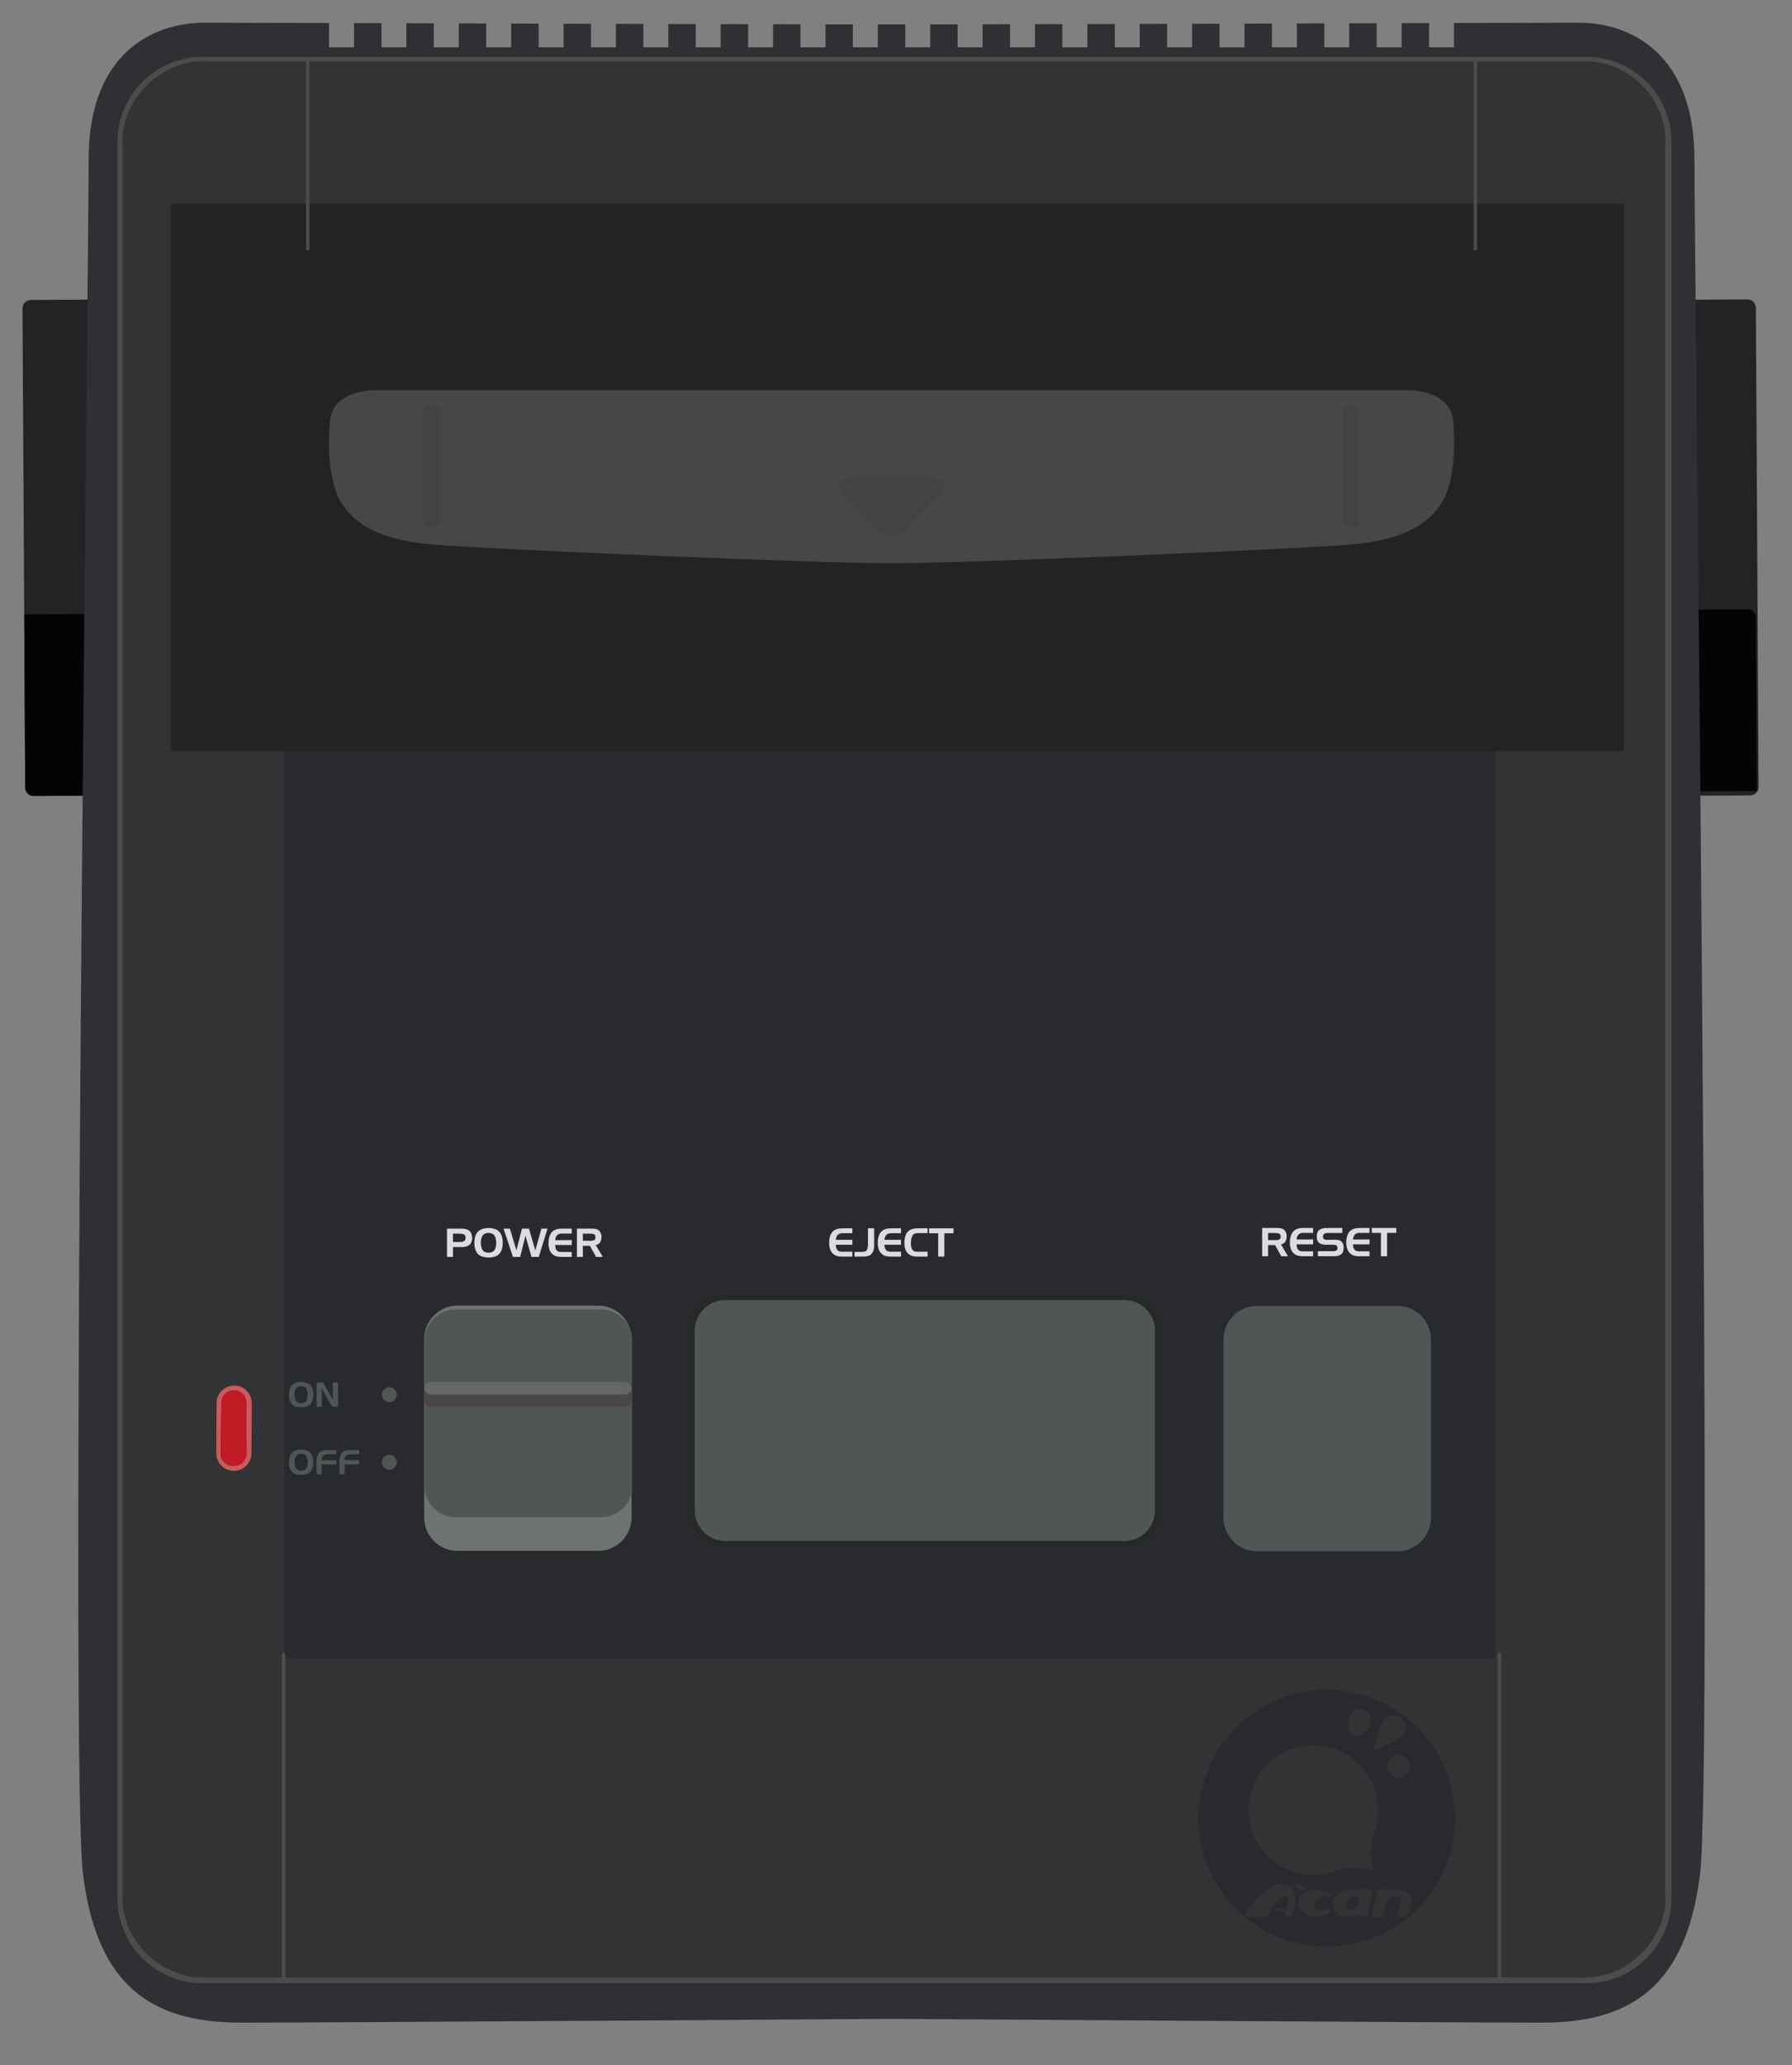 <?xml version="1.0" encoding="UTF-8" standalone="no"?>
<!-- Created with Inkscape (http://www.inkscape.org/) -->

<svg
   width="230mm"
   height="265mm"
   viewBox="0 0 230 265"
   version="1.1"
   id="svg1"
   xml:space="preserve"
   inkscape:version="1.4.2 (f4327f4, 2025-05-13)"
   sodipodi:docname="supracan.svg"
   xmlns:inkscape="http://www.inkscape.org/namespaces/inkscape"
   xmlns:sodipodi="http://sodipodi.sourceforge.net/DTD/sodipodi-0.dtd"
   xmlns="http://www.w3.org/2000/svg"
   xmlns:svg="http://www.w3.org/2000/svg"><rect x="0" y="0" width="230" height="265" fill="#808080" stroke="none"/><sodipodi:namedview
     id="namedview1"
     pagecolor="#ffffff"
     bordercolor="#000000"
     borderopacity="0.25"
     inkscape:showpageshadow="2"
     inkscape:pageopacity="0.0"
     inkscape:pagecheckerboard="0"
     inkscape:deskcolor="#d1d1d1"
     inkscape:document-units="mm"
     inkscape:zoom="0.52221046"
     inkscape:cx="211.60051"
     inkscape:cy="583.09824"
     inkscape:window-width="1920"
     inkscape:window-height="1009"
     inkscape:window-x="-8"
     inkscape:window-y="-8"
     inkscape:window-maximized="1"
     inkscape:current-layer="layer1" /><defs
     id="defs1"><linearGradient
       id="a"
       gradientUnits="userSpaceOnUse"
       x1="220.724"
       y1="344.811"
       x2="220.724"
       y2="340.246"
       gradientTransform="matrix(-0.01,0.722,-0.722,-0.01,279.774,27.328)"><stop
         offset="0"
         id="stop21" /><stop
         offset="1"
         stop-color="#fff"
         id="stop22" /></linearGradient></defs><g
     inkscape:label="Camada 1"
     inkscape:groupmode="layer"
     id="layer1"><path
       d="m 225.36,39.494 0.35,61.475 c 0.003,0.6 -0.481,1.09 -1.081,1.094 l -12.512,0.071 -0.362,-63.646 12.515,-0.071 a 1.084,1.084 0 0 1 1.09,1.078 z"
       fill="#b5b5b5"
       id="path31"
       style="fill:#232326;fill-opacity:1;stroke-width:0.723" /><path
       d="m 225.36,79.26 0.126,22.228 -13.599,0.077 -0.133,-23.31 12.517,-0.071 c 0.598,-0.003 1.084,0.479 1.088,1.076 z"
       fill="#c1c1c1"
       id="path32"
       style="fill:#030405;fill-opacity:1;stroke-width:0.723" /><path
       d="M 3.237,101.056 2.887,39.581 c -0.003,-0.6 0.481,-1.09 1.081,-1.094 l 12.512,-0.071 0.362,63.646 -12.515,0.071 a 1.084,1.084 0 0 1 -1.09,-1.078 z"
       fill="#b5b5b5"
       id="path1"
       style="fill:#232326;fill-opacity:1;stroke-width:0.723" /><path
       d="m 3.237,101.057 -0.126,-22.228 13.599,-0.077 0.133,23.31 -12.517,0.071 c -0.598,0.003 -1.084,-0.479 -1.088,-1.076 z"
       fill="#c1c1c1"
       id="path2"
       style="fill:#030405;fill-opacity:1;stroke-width:0.723" /><path
       d="m 217.476,20.405 c 0,-13.506 -8.192,-17.491 -14.834,-17.491 -1.75,0 -7.812,0.016 -16.023,0.038 v 3.115 H 183.416 V 2.961 l -3.519,0.011 v 3.097 h -3.204 v -3.088 l -3.519,0.011 v 3.078 h -3.204 V 3.001 l -3.519,0.011 v 3.058 h -3.204 V 3.021 l -3.519,0.011 v 3.04 h -3.204 V 3.04 l -3.519,0.011 V 6.072 h -3.204 V 3.06 l -3.519,0.008 v 3.002 h -3.204 V 3.077 l -3.519,0.008 v 2.985 h -3.204 V 3.094 l -3.519,0.008 v 2.967 h -3.204 V 3.11 l -3.519,0.008 V 6.07 H 122.909 V 3.125 l -3.519,0.005 v 2.938 h -3.204 V 3.135 l -1.759,7.38e-4 -1.76,-7.38e-4 V 6.068 h -3.201 V 3.131 l -3.519,-0.005 v 2.944 h -3.204 V 3.118 l -3.519,-0.008 V 6.069 H 96.019 V 3.102 l -3.519,-0.008 V 6.069 H 89.296 V 3.085 l -3.519,-0.008 V 6.07 H 82.573 V 3.068 l -3.519,-0.008 V 6.072 H 75.85 V 3.051 L 72.331,3.04 V 6.071 H 69.127 V 3.031 L 65.608,3.02 V 6.07 H 62.404 V 3.012 L 58.885,3.001 V 6.069 H 55.681 V 2.991 L 52.162,2.98 V 6.068 H 48.958 V 2.972 L 45.439,2.961 V 6.068 H 42.235 V 2.952 c -8.211,-0.022 -14.273,-0.038 -16.023,-0.038 -6.642,0 -14.834,3.985 -14.834,17.491 0,13.506 -2.465,208.563 -0.693,220.298 1.771,13.727 8.413,18.819 20.148,18.819 11.735,0 83.594,-0.482 83.594,-0.482 0,0 71.859,0.482 83.593,0.482 11.734,0 18.376,-5.092 20.148,-18.819 1.772,-11.734 -0.692,-206.792 -0.692,-220.298 z"
       fill="#d9d9d9"
       id="path3"
       style="fill:#2f3033;fill-opacity:1;stroke-width:0.723" /><path
       d="M 203.628,254.465 H 25.981 c -5.998,0 -10.904,-4.907 -10.904,-10.904 V 18.205 c 0,-5.998 4.907,-10.904 10.904,-10.904 H 203.628 c 5.998,0 10.904,4.907 10.904,10.904 V 243.56 c 0,5.998 -4.907,10.905 -10.904,10.905 z"
       fill="#4c4c4c"
       id="path4"
       style="stroke-width:0.723" /><path
       d="M 202.895,253.741 H 26.561 c -5.964,0.259 -11.21,-4.955 -10.836,-10.836 V 18.708 C 15.352,12.685 20.914,7.502 26.561,7.871 H 202.895 c 5.958,-0.337 11.236,4.751 10.836,10.836 V 242.906 c 0.431,5.786 -4.91,11.159 -10.836,10.836 z"
       fill="#c3c2c7"
       id="path5"
       style="fill:#323335;fill-opacity:1;stroke-width:0.723" /><rect
       style="fill:#292a2d;fill-opacity:1;stroke-width:0.261"
       id="rect32"
       width="155.486"
       height="185.58"
       x="36.454"
       y="27.228" /><path
       d="M 144.312,198.084 H 93.1 c -2.361,0 -4.293,-1.932 -4.293,-4.293 v -23.047 c 0,-2.361 1.932,-4.293 4.293,-4.293 h 51.212 c 2.361,0 4.293,1.932 4.293,4.293 v 23.047 c 0,2.362 -1.932,4.293 -4.293,4.293 z"
       fill="#505656"
       stroke="#272828"
       stroke-miterlimit="10"
       id="path7"
       style="stroke-width:0.723" /><rect
       style="fill:#232326;fill-opacity:1;stroke-width:0.276"
       id="rect33"
       width="186.476"
       height="70.22"
       x="21.945"
       y="26.153" /><path
       d="m 114.427,72.275 c 9.638,0 51.571,-1.804 58.827,-2.402 7.256,-0.598 10.117,-2.843 11.695,-5.207 1.71,-2.561 1.878,-7.427 1.537,-10.757 -0.342,-3.329 -4.269,-3.842 -5.719,-3.842 h -66.34 0.002 -66.34 c -1.452,0 -5.378,0.512 -5.719,3.842 -0.342,3.329 -0.173,8.195 1.537,10.757 1.579,2.364 4.439,4.61 11.695,5.207 7.256,0.598 49.189,2.402 58.827,2.402"
       fill="#464749"
       id="path8"
       style="stroke-width:0.723" /><path
       d="m 179.366,199.043 h -18.04 c -2.361,0 -4.293,-1.932 -4.293,-4.293 v -22.895 c 0,-2.361 1.932,-4.293 4.293,-4.293 h 18.04 c 2.361,0 4.293,1.932 4.293,4.293 v 22.895 c 0,2.361 -1.932,4.293 -4.293,4.293 z"
       fill="#505656"
       id="path10"
       style="stroke-width:0.723" /><path
       d="M 76.774,198.998 H 58.734 c -2.361,0 -4.293,-1.932 -4.293,-4.293 v -22.894 c 0,-2.361 1.932,-4.293 4.293,-4.293 h 18.04 c 2.361,0 4.293,1.932 4.293,4.293 v 22.894 c 0,2.361 -1.932,4.293 -4.293,4.293 z"
       fill="#6e7270"
       id="path12"
       style="stroke-width:0.723" /><path
       d="m 55.698,67.652 h -0.506 a 0.861,0.861 0 0 1 -0.858,-0.858 v -13.964 c 0,-0.473 0.387,-0.858 0.858,-0.858 h 0.506 c 0.473,0 0.859,0.387 0.859,0.858 v 13.964 c 0,0.472 -0.387,0.858 -0.859,0.858 z m 117.462,0 h 0.506 c 0.472,0 0.858,-0.387 0.858,-0.858 v -13.964 c 0,-0.473 -0.387,-0.858 -0.858,-0.858 h -0.506 c -0.473,0 -0.858,0.387 -0.858,0.858 v 13.964 c 0,0.472 0.386,0.858 0.858,0.858 z m -56.595,0.039 a 2.989,2.989 0 0 1 -4.269,0 l -4.269,-4.347 c -1.174,-1.195 -0.214,-2.173 2.134,-2.173 h 8.538 c 2.348,0 3.308,0.978 2.134,2.173 z"
       fill="#444343"
       id="path13"
       style="stroke-width:0.723" /><path
       fill="#4c4c4c"
       d="m 39.27,7.717 h 0.445 V 32.107 h -0.445 z m 149.872,0 h 0.445 V 32.107 h -0.445 z m 3.089,204.341 h 0.445 v 41.693 h -0.445 z m -156.053,0.001 h 0.445 v 41.691 h -0.445 z"
       id="path18"
       style="stroke-width:0.723" /><path
       d="m 107.518,158.458 c -0.138,0.147 -0.216,0.355 -0.233,0.625 l 2.114,-0.005 v 0.632 h -2.119 c 0,0.129 0.014,0.251 0.043,0.37 0.029,0.118 0.087,0.226 0.174,0.323 0.077,0.091 0.17,0.148 0.276,0.17 0.106,0.022 0.215,0.033 0.326,0.033 h 0.046 l 1.254,-0.005 v 0.632 h -1.29 c -0.206,0 -0.404,-0.019 -0.595,-0.056 a 1.232,1.232 0 0 1 -0.538,-0.257 1.319,1.319 0 0 1 -0.425,-0.605 2.477,2.477 0 0 1 -0.131,-0.731 1.426,1.426 0 0 1 -0.002,-0.157 c 0.001,-0.051 0.003,-0.101 0.008,-0.152 0.037,-0.573 0.193,-0.995 0.467,-1.264 0.275,-0.27 0.687,-0.405 1.236,-0.405 l 1.269,-0.005 v 0.632 h -1.254 c -0.28,0.005 -0.489,0.08 -0.626,0.226 z m 3.054,2.173 c 0.381,0.003 0.615,-0.086 0.701,-0.268 0.086,-0.182 0.129,-0.436 0.129,-0.764 v -1.998 h 0.794 v 2.16 c 0,0.04 -7.4e-4,0.078 -0.002,0.113 -0.001,0.036 -0.002,0.072 -0.002,0.109 -0.011,0.158 -0.039,0.314 -0.086,0.465 -0.047,0.152 -0.124,0.288 -0.233,0.41 a 0.939,0.939 0 0 1 -0.528,0.316 3.237,3.237 0 0 1 -0.619,0.058 h -1.048 v -0.602 h 0.894 z m 3.187,-2.173 c -0.138,0.147 -0.216,0.355 -0.233,0.625 l 2.114,-0.005 v 0.632 h -2.119 c 0,0.129 0.014,0.251 0.043,0.37 0.029,0.118 0.087,0.226 0.174,0.323 0.077,0.091 0.17,0.148 0.276,0.17 0.106,0.022 0.215,0.033 0.326,0.033 h 0.046 l 1.254,-0.005 v 0.632 h -1.29 c -0.206,0 -0.404,-0.019 -0.595,-0.056 a 1.232,1.232 0 0 1 -0.538,-0.257 1.319,1.319 0 0 1 -0.425,-0.605 2.477,2.477 0 0 1 -0.131,-0.731 1.426,1.426 0 0 1 -0.002,-0.157 c 0.001,-0.051 0.003,-0.101 0.008,-0.152 0.037,-0.573 0.193,-0.995 0.467,-1.264 0.275,-0.27 0.687,-0.405 1.236,-0.405 l 1.269,-0.005 v 0.632 h -1.254 c -0.28,0.005 -0.488,0.08 -0.626,0.226 z m 3.332,0.129 c -0.107,0.239 -0.166,0.518 -0.176,0.835 v 0.165 a 1.702,1.702 0 0 0 0.071,0.515 c 0.034,0.113 0.089,0.213 0.166,0.301 a 0.509,0.509 0 0 0 0.281,0.17 c 0.106,0.022 0.215,0.033 0.326,0.033 h 0.046 l 1.254,-0.005 v 0.632 h -1.29 c -0.205,0 -0.405,-0.019 -0.595,-0.056 a 1.226,1.226 0 0 1 -0.538,-0.257 c -0.203,-0.165 -0.345,-0.367 -0.426,-0.605 -0.081,-0.238 -0.125,-0.481 -0.132,-0.731 a 1.426,1.426 0 0 1 -0.002,-0.157 c 10e-4,-0.051 0.003,-0.101 0.008,-0.152 0.037,-0.573 0.194,-0.995 0.467,-1.264 0.274,-0.27 0.686,-0.405 1.237,-0.405 l 1.269,-0.005 v 0.622 h -1.254 c -0.367,0.005 -0.605,0.126 -0.713,0.366 z m 2.155,-0.349 v -0.632 h 3.136 v 0.632 h -1.178 v 2.994 h -0.789 v -2.994 z m 44.628,-0.682 c 0.038,0.003 0.074,0.005 0.108,0.005 0.035,0 0.072,0.001 0.108,0.005 0.138,0.005 0.275,0.028 0.407,0.066 0.134,0.038 0.251,0.105 0.351,0.207 0.092,0.087 0.16,0.191 0.205,0.309 0.045,0.118 0.074,0.239 0.084,0.364 0,0.025 7.3e-4,0.047 0.001,0.071 0.001,0.025 0.003,0.047 0.003,0.072 0.003,0.253 -0.055,0.471 -0.174,0.655 -0.12,0.184 -0.306,0.306 -0.559,0.367 l 0.906,1.512 h -0.86 l -0.799,-1.426 h -0.899 v 1.426 h -0.764 v -3.631 h 1.882 z m -0.182,0.648 h -0.936 v 0.915 h 0.936 a 0.042,0.042 0 0 0 0.019,0.005 h 0.019 c 0.162,0 0.309,-0.025 0.443,-0.073 0.133,-0.049 0.197,-0.178 0.195,-0.387 0,-0.216 -0.071,-0.346 -0.21,-0.389 -0.14,-0.043 -0.296,-0.066 -0.467,-0.066 z m 2.964,0.209 c -0.138,0.147 -0.216,0.355 -0.233,0.625 l 2.114,-0.005 v 0.632 h -2.12 c 0,0.129 0.013,0.252 0.044,0.37 0.028,0.118 0.086,0.226 0.173,0.323 a 0.484,0.484 0 0 0 0.277,0.17 c 0.105,0.022 0.215,0.033 0.326,0.033 h 0.045 l 1.254,-0.005 v 0.632 h -1.29 a 3.056,3.056 0 0 1 -0.594,-0.056 1.324,1.324 0 0 1 -0.964,-0.862 2.5,2.5 0 0 1 -0.132,-0.731 c -0.003,-0.054 -0.005,-0.105 -0.003,-0.157 0.001,-0.051 0.005,-0.101 0.009,-0.152 0.038,-0.573 0.193,-0.995 0.467,-1.264 0.275,-0.27 0.687,-0.405 1.236,-0.405 l 1.27,-0.005 v 0.632 h -1.254 c -0.279,0.005 -0.488,0.08 -0.626,0.226 z m 3.732,-0.209 c -0.165,0.003 -0.304,0.038 -0.417,0.104 -0.113,0.066 -0.169,0.191 -0.169,0.376 0,0.142 0.048,0.243 0.144,0.303 0.096,0.061 0.208,0.091 0.336,0.091 l 1.012,-0.005 c 0.038,0.003 0.076,0.005 0.116,0.005 0.04,0 0.081,0.001 0.121,0.005 0.118,0.009 0.235,0.027 0.349,0.058 a 0.702,0.702 0 0 1 0.303,0.174 c 0.08,0.074 0.141,0.164 0.182,0.268 0.041,0.104 0.066,0.212 0.076,0.323 0.003,0.034 0.005,0.067 0.009,0.099 0.001,0.033 0.003,0.065 0.003,0.099 -0.009,0.421 -0.123,0.707 -0.349,0.858 -0.226,0.15 -0.532,0.225 -0.92,0.225 h -2.032 v -0.647 h 1.912 a 0.975,0.975 0 0 0 0.437,-0.08 c 0.124,-0.057 0.173,-0.187 0.15,-0.389 -0.016,-0.159 -0.076,-0.256 -0.177,-0.293 a 1.139,1.139 0 0 0 -0.359,-0.061 l -0.9,-0.005 c -0.374,0.003 -0.67,-0.072 -0.888,-0.225 -0.217,-0.153 -0.324,-0.431 -0.321,-0.832 0.005,-0.421 0.124,-0.709 0.352,-0.862 0.227,-0.154 0.535,-0.23 0.923,-0.23 l 1.998,-0.005 v 0.647 h -1.887 z m 3.506,0.209 c -0.138,0.147 -0.216,0.355 -0.233,0.625 l 2.115,-0.005 v 0.632 h -2.12 c 0,0.129 0.013,0.252 0.043,0.37 0.029,0.118 0.087,0.226 0.174,0.323 0.077,0.091 0.169,0.148 0.276,0.17 0.107,0.022 0.215,0.033 0.326,0.033 h 0.045 l 1.254,-0.005 v 0.632 h -1.29 a 3.063,3.063 0 0 1 -0.595,-0.056 1.228,1.228 0 0 1 -0.538,-0.257 1.314,1.314 0 0 1 -0.425,-0.605 2.454,2.454 0 0 1 -0.132,-0.731 c -0.005,-0.054 -0.005,-0.105 -0.003,-0.157 10e-4,-0.051 0.005,-0.101 0.009,-0.152 0.038,-0.573 0.194,-0.995 0.468,-1.264 0.275,-0.27 0.686,-0.405 1.236,-0.405 l 1.27,-0.005 v 0.632 h -1.254 c -0.28,0.005 -0.49,0.08 -0.627,0.226 z m 2.175,-0.22 v -0.632 h 3.136 v 0.632 h -1.178 v 2.994 h -0.789 v -2.994 z"
       fill="#dcdbe1"
       id="path19"
       style="stroke-width:0.723" /><path
       d="m 27.8,180.023 a 2.26,2.26 0 0 1 2.271,-2.244 2.261,2.261 0 0 1 2.244,2.272 l -0.039,6.432 a 2.26,2.26 0 0 1 -2.272,2.243 2.26,2.26 0 0 1 -2.243,-2.271 z"
       fill="#c95b5b"
       id="path21"
       style="stroke-width:0.723" /><path
       d="m 28.343,186.501 0.093,-6.545 a 1.597,1.597 0 0 1 1.615,-1.569 l 0.113,0.002 a 1.597,1.597 0 0 1 1.57,1.615 l -0.093,6.545 a 1.597,1.597 0 0 1 -1.615,1.569 l -0.113,-0.002 a 1.597,1.597 0 0 1 -1.57,-1.615 z"
       fill="url(#a)"
       id="path22"
       style="fill:url(#a);stroke-width:0.723" /><path
       d="m 28.362,186.511 0.055,-6.545 a 1.597,1.597 0 0 1 1.606,-1.579 l 0.113,9.4e-4 a 1.597,1.597 0 0 1 1.579,1.606 l -0.055,6.545 a 1.597,1.597 0 0 1 -1.606,1.579 l -0.113,-9.4e-4 a 1.597,1.597 0 0 1 -1.579,-1.606 z"
       fill="#c11b25"
       id="path23"
       style="stroke-width:0.723" /><path
       d="m 324.711,236.035 a 0.009,0.009 0 0 0 0.009,0.003 h 0.117 c 0.036,0 0.074,10e-4 0.11,0.005 0.065,0.005 0.131,0.013 0.195,0.028 0.065,0.017 0.125,0.038 0.181,0.072 a 0.497,0.497 0 0 1 0.218,0.246 c 0.044,0.104 0.066,0.213 0.069,0.327 0.001,0.104 -0.017,0.204 -0.054,0.301 a 0.538,0.538 0 0 1 -0.186,0.24 0.624,0.624 0 0 1 -0.238,0.103 1.846,1.846 0 0 1 -0.262,0.03 h -0.14 l -0.528,-0.003 v 0.725 h -0.436 v -2.075 h 0.947 z m -0.005,0.369 h -0.506 v 0.613 h 0.532 a 0.579,0.579 0 0 0 0.275,-0.062 c 0.076,-0.042 0.115,-0.122 0.115,-0.241 0.005,-0.134 -0.037,-0.217 -0.123,-0.254 a 0.76,0.76 0 0 0 -0.293,-0.054 z m 1.127,0.209 c 0.05,-0.152 0.123,-0.276 0.221,-0.371 0.098,-0.095 0.225,-0.163 0.383,-0.204 a 1.712,1.712 0 0 1 0.564,-0.035 c 0.067,0.009 0.132,0.019 0.194,0.038 0.155,0.039 0.28,0.105 0.379,0.202 0.098,0.097 0.17,0.221 0.217,0.373 a 1.799,1.799 0 0 1 0.06,0.451 c 0,0.083 -0.005,0.164 -0.016,0.243 a 1.392,1.392 0 0 1 -0.045,0.226 c -0.046,0.156 -0.119,0.282 -0.22,0.376 a 0.805,0.805 0 0 1 -0.387,0.198 1.376,1.376 0 0 1 -0.191,0.033 1.821,1.821 0 0 1 -0.199,0.011 c -0.06,0 -0.12,-0.003 -0.179,-0.011 a 1.763,1.763 0 0 1 -0.176,-0.032 0.814,0.814 0 0 1 -0.384,-0.198 0.835,0.835 0 0 1 -0.22,-0.376 1.656,1.656 0 0 1 -0.061,-0.46 c 0,-0.081 0.005,-0.162 0.013,-0.241 a 1.228,1.228 0 0 1 0.046,-0.219 z m 0.451,0.147 a 1.077,1.077 0 0 0 -0.029,0.158 1.462,1.462 0 0 0 0.001,0.319 c 0.005,0.053 0.017,0.105 0.028,0.155 a 0.617,0.617 0 0 0 0.105,0.231 0.426,0.426 0 0 0 0.207,0.144 0.6,0.6 0 0 0 0.105,0.025 0.618,0.618 0 0 0 0.219,0 0.644,0.644 0 0 0 0.104,-0.025 c 0.089,-0.031 0.158,-0.079 0.208,-0.144 0.05,-0.066 0.085,-0.142 0.105,-0.231 a 1.31,1.31 0 0 0 0,-0.628 0.587,0.587 0 0 0 -0.105,-0.232 0.406,0.406 0 0 0 -0.208,-0.143 0.71,0.71 0 0 0 -0.323,-0.027 0.6,0.6 0 0 0 -0.105,0.027 0.414,0.414 0 0 0 -0.205,0.145 0.676,0.676 0 0 0 -0.106,0.23 v -0.003 z m 2.093,-0.725 0.48,1.595 0.405,-1.595 h 0.514 l 0.466,1.595 0.447,-1.595 h 0.448 l -0.642,2.075 h -0.535 l -0.441,-1.549 -0.387,1.549 h -0.532 l -0.688,-2.075 z m 3.459,0.489 c -0.079,0.084 -0.123,0.203 -0.133,0.357 l 1.208,-0.003 v 0.361 h -1.211 c 0,0.074 0.009,0.144 0.025,0.211 a 0.412,0.412 0 0 0 0.1,0.185 0.278,0.278 0 0 0 0.158,0.097 c 0.061,0.013 0.123,0.019 0.187,0.019 h 0.027 l 0.717,-0.003 v 0.361 h -0.737 a 1.806,1.806 0 0 1 -0.34,-0.032 0.759,0.759 0 0 1 -0.551,-0.493 1.4,1.4 0 0 1 -0.075,-0.418 c -10e-4,-0.031 -0.003,-0.061 -10e-4,-0.09 l 0.005,-0.087 c 0.022,-0.327 0.11,-0.569 0.267,-0.723 0.157,-0.155 0.392,-0.231 0.707,-0.231 l 0.725,-0.003 v 0.361 h -0.717 c -0.16,0.003 -0.28,0.045 -0.358,0.129 z m 2.532,-0.489 a 0.605,0.605 0 0 0 0.062,0.003 c 0.019,0 0.041,0.001 0.062,0.003 0.079,0.005 0.157,0.017 0.232,0.038 a 0.456,0.456 0 0 1 0.201,0.118 0.483,0.483 0 0 1 0.117,0.176 0.744,0.744 0 0 1 0.049,0.249 l 10e-4,0.04 a 0.655,0.655 0 0 1 -0.1,0.374 0.499,0.499 0 0 1 -0.319,0.209 l 0.517,0.864 h -0.491 l -0.457,-0.815 h -0.514 v 0.815 h -0.436 v -2.075 h 1.076 z m -0.104,0.369 h -0.535 v 0.524 h 0.535 c 0.005,0.001 0.009,0.003 0.011,0.003 h 0.011 c 0.092,0 0.176,-0.013 0.253,-0.043 0.076,-0.028 0.113,-0.102 0.111,-0.221 0,-0.123 -0.04,-0.197 -0.12,-0.223 a 0.881,0.881 0 0 0 -0.267,-0.038 v -0.001 z"
       fill="#707175"
       id="path24"
       style="stroke-width:0.723" /><path
       d="M 77.179,194.663 H 58.448 c -2.172,0 -3.949,-1.777 -3.949,-3.949 v -18.731 c 0,-2.172 1.777,-3.949 3.949,-3.949 H 77.179 c 2.172,0 3.949,1.777 3.949,3.949 v 18.731 c -7.2e-4,2.172 -1.777,3.949 -3.949,3.949 z m -39.999,-16.408 c 0.075,-0.227 0.186,-0.413 0.332,-0.557 0.146,-0.144 0.337,-0.245 0.574,-0.306 0.087,-0.019 0.176,-0.036 0.269,-0.048 0.092,-0.011 0.185,-0.017 0.277,-0.017 a 2.086,2.086 0 0 1 0.59,0.069 c 0.231,0.058 0.421,0.159 0.568,0.303 0.147,0.144 0.256,0.331 0.325,0.559 a 2.644,2.644 0 0 1 0.069,1.04 c -0.015,0.118 -0.038,0.231 -0.069,0.338 -0.07,0.234 -0.179,0.423 -0.329,0.566 -0.15,0.143 -0.345,0.242 -0.582,0.297 -0.092,0.022 -0.188,0.04 -0.286,0.05 a 2.919,2.919 0 0 1 -0.299,0.017 2.237,2.237 0 0 1 -0.533,-0.064 c -0.234,-0.055 -0.426,-0.154 -0.577,-0.297 -0.15,-0.143 -0.26,-0.332 -0.329,-0.566 a 2.327,2.327 0 0 1 -0.067,-0.329 c -0.016,-0.118 -0.024,-0.238 -0.024,-0.36 0,-0.121 0.007,-0.242 0.022,-0.362 0.014,-0.119 0.038,-0.228 0.069,-0.327 v -0.005 z m 0.677,0.221 a 1.639,1.639 0 0 0 -0.044,0.236 2.164,2.164 0 0 0 -0.013,0.236 c 0,0.081 0.005,0.162 0.015,0.241 0.011,0.08 0.024,0.158 0.042,0.232 0.032,0.134 0.084,0.248 0.158,0.347 a 0.641,0.641 0 0 0 0.31,0.217 0.967,0.967 0 0 0 0.322,0.053 1.056,1.056 0 0 0 0.321,-0.053 0.652,0.652 0 0 0 0.313,-0.217 c 0.075,-0.099 0.127,-0.214 0.156,-0.347 0.017,-0.075 0.031,-0.152 0.041,-0.232 a 1.77,1.77 0 0 0 0,-0.476 2.125,2.125 0 0 0 -0.041,-0.232 0.884,0.884 0 0 0 -0.156,-0.349 0.621,0.621 0 0 0 -0.313,-0.215 1.048,1.048 0 0 0 -0.486,-0.039 c -0.054,0.009 -0.106,0.022 -0.156,0.039 a 0.624,0.624 0 0 0 -0.308,0.217 c -0.072,0.099 -0.126,0.215 -0.16,0.347 z m 3.615,-1.088 1.275,2.237 -0.03,-2.237 h 0.668 v 3.113 h -0.759 l -1.34,-2.354 0.03,2.354 h -0.673 v -3.113 z m -4.292,9.537 c 0.075,-0.227 0.186,-0.413 0.332,-0.557 0.146,-0.144 0.337,-0.245 0.574,-0.306 0.087,-0.019 0.176,-0.036 0.269,-0.048 0.092,-0.011 0.185,-0.017 0.277,-0.017 a 2.086,2.086 0 0 1 0.59,0.069 c 0.231,0.058 0.421,0.159 0.568,0.303 0.147,0.144 0.256,0.331 0.325,0.559 a 2.644,2.644 0 0 1 0.069,1.04 c -0.015,0.118 -0.038,0.231 -0.069,0.338 -0.07,0.234 -0.179,0.423 -0.329,0.566 -0.15,0.143 -0.345,0.242 -0.582,0.297 -0.092,0.022 -0.188,0.04 -0.286,0.05 a 2.919,2.919 0 0 1 -0.299,0.017 2.237,2.237 0 0 1 -0.533,-0.064 c -0.234,-0.055 -0.426,-0.154 -0.577,-0.297 -0.15,-0.143 -0.26,-0.332 -0.329,-0.566 a 2.327,2.327 0 0 1 -0.067,-0.329 c -0.016,-0.118 -0.024,-0.238 -0.024,-0.36 0,-0.121 0.007,-0.242 0.022,-0.362 0.014,-0.119 0.038,-0.228 0.069,-0.327 v -0.005 z m 0.677,0.221 a 1.639,1.639 0 0 0 -0.044,0.236 2.164,2.164 0 0 0 -0.013,0.236 c 0,0.081 0.005,0.162 0.015,0.241 0.011,0.08 0.024,0.158 0.042,0.232 0.032,0.134 0.084,0.248 0.158,0.347 a 0.641,0.641 0 0 0 0.31,0.217 0.967,0.967 0 0 0 0.322,0.053 1.056,1.056 0 0 0 0.321,-0.053 0.652,0.652 0 0 0 0.313,-0.217 c 0.075,-0.099 0.127,-0.214 0.156,-0.347 0.017,-0.075 0.031,-0.152 0.041,-0.232 a 1.77,1.77 0 0 0 0,-0.476 2.125,2.125 0 0 0 -0.041,-0.232 0.884,0.884 0 0 0 -0.156,-0.349 0.621,0.621 0 0 0 -0.313,-0.215 1.048,1.048 0 0 0 -0.486,-0.039 c -0.054,0.009 -0.106,0.022 -0.156,0.039 a 0.624,0.624 0 0 0 -0.308,0.217 c -0.072,0.099 -0.126,0.215 -0.16,0.347 z m 3.049,-0.694 c 0.189,-0.26 0.605,-0.39 1.247,-0.39 l 0.997,-0.005 v 0.542 h -1.053 c -0.275,0.005 -0.476,0.065 -0.605,0.178 -0.129,0.112 -0.2,0.308 -0.215,0.585 l 1.873,-0.005 v 0.538 h -1.873 v 1.275 h -0.654 v -1.431 c 0,-0.598 0.095,-1.027 0.283,-1.288 z m 2.94,0 c 0.189,-0.26 0.605,-0.39 1.246,-0.39 l 0.997,-0.005 v 0.542 h -1.053 c -0.275,0.005 -0.476,0.065 -0.605,0.178 -0.129,0.112 -0.2,0.308 -0.215,0.585 l 1.873,-0.005 v 0.538 h -1.873 v 1.275 h -0.655 v -1.431 c -7.22e-4,-0.598 0.094,-1.027 0.284,-1.288 z"
       fill="#505656"
       id="path25"
       style="stroke-width:0.723" /><path
       d="M 80.232,180.531 H 55.276 a 0.838,0.838 0 0 1 -0.835,-0.835 v -1.544 c 0,-0.46 0.376,-0.835 0.835,-0.835 h 24.956 c 0.46,0 0.835,0.376 0.835,0.835 v 1.544 a 0.838,0.838 0 0 1 -0.835,0.835 z"
       fill="#494747"
       id="path26"
       style="stroke-width:0.723" /><path
       d="m 55.282,177.316 c -0.434,0 -0.782,0.356 -0.825,0.803 0.043,0.447 0.391,0.803 0.825,0.803 h 24.944 c 0.434,0 0.782,-0.356 0.825,-0.803 -0.043,-0.447 -0.391,-0.803 -0.825,-0.803 z"
       fill="#666666"
       id="path27"
       style="stroke-width:0.723" /><path
       d="m 59.032,157.642 a 0.018,0.018 0 0 0 0.013,0.005 h 0.206 c 0.064,0 0.128,0.003 0.192,0.011 0.114,0.009 0.228,0.022 0.342,0.048 0.113,0.025 0.218,0.066 0.316,0.124 0.178,0.105 0.306,0.248 0.381,0.43 0.075,0.182 0.116,0.373 0.118,0.572 0.004,0.182 -0.027,0.357 -0.093,0.526 -0.066,0.169 -0.175,0.309 -0.327,0.42 a 1.055,1.055 0 0 1 -0.417,0.18 3.316,3.316 0 0 1 -0.458,0.053 h -0.243 l -0.925,-0.005 v 1.269 h -0.764 v -3.631 h 1.657 z m -0.01,0.647 h -0.885 v 1.071 h 0.93 c 0.186,0 0.346,-0.036 0.48,-0.108 0.135,-0.072 0.202,-0.213 0.202,-0.422 0.007,-0.233 -0.065,-0.38 -0.215,-0.442 a 1.321,1.321 0 0 0 -0.514,-0.094 v -0.005 z m 1.972,0.364 c 0.088,-0.266 0.217,-0.483 0.387,-0.65 0.17,-0.167 0.394,-0.286 0.67,-0.356 a 2.879,2.879 0 0 1 0.638,-0.076 2.363,2.363 0 0 1 0.687,0.081 c 0.27,0.067 0.491,0.186 0.663,0.353 0.172,0.168 0.298,0.387 0.379,0.652 a 3.038,3.038 0 0 1 0.106,0.789 c 0,0.145 -0.009,0.287 -0.025,0.425 a 2.423,2.423 0 0 1 -0.081,0.395 c -0.081,0.273 -0.209,0.493 -0.384,0.66 -0.175,0.167 -0.401,0.282 -0.678,0.346 a 2.384,2.384 0 0 1 -0.334,0.058 3.28,3.28 0 0 1 -0.349,0.019 c -0.105,0 -0.209,-0.009 -0.314,-0.019 a 3.331,3.331 0 0 1 -0.309,-0.056 c -0.273,-0.064 -0.497,-0.179 -0.673,-0.346 -0.176,-0.167 -0.303,-0.387 -0.384,-0.66 -0.034,-0.118 -0.06,-0.246 -0.078,-0.384 -0.018,-0.138 -0.027,-0.278 -0.027,-0.42 0,-0.142 0.009,-0.283 0.025,-0.423 0.016,-0.14 0.044,-0.267 0.08,-0.381 v -0.005 z m 0.789,0.259 a 1.806,1.806 0 0 0 -0.051,0.275 2.425,2.425 0 0 0 0.051,0.827 c 0.037,0.155 0.098,0.29 0.184,0.405 0.086,0.114 0.207,0.199 0.362,0.253 0.057,0.019 0.118,0.035 0.182,0.045 a 1.224,1.224 0 0 0 0.567,-0.045 c 0.155,-0.054 0.276,-0.138 0.364,-0.253 a 1.019,1.019 0 0 0 0.182,-0.405 c 0.019,-0.087 0.036,-0.178 0.048,-0.27 a 2.276,2.276 0 0 0 -0.048,-0.827 1.034,1.034 0 0 0 -0.182,-0.407 0.73,0.73 0 0 0 -0.364,-0.251 1.224,1.224 0 0 0 -0.567,-0.045 1.082,1.082 0 0 0 -0.182,0.045 0.72,0.72 0 0 0 -0.359,0.253 1.176,1.176 0 0 0 -0.187,0.405 z m 3.662,-1.27 0.84,2.792 0.708,-2.792 h 0.9 l 0.814,2.792 0.784,-2.792 h 0.784 l -1.124,3.631 h -0.936 l -0.773,-2.711 -0.678,2.711 h -0.931 l -1.204,-3.631 z m 6.054,0.857 c -0.138,0.147 -0.216,0.355 -0.233,0.625 l 2.115,-0.005 v 0.632 h -2.12 c 0,0.129 0.015,0.252 0.043,0.37 0.029,0.118 0.087,0.226 0.174,0.323 a 0.486,0.486 0 0 0 0.276,0.17 c 0.106,0.022 0.215,0.033 0.326,0.033 h 0.045 l 1.254,-0.005 v 0.632 h -1.29 a 3.063,3.063 0 0 1 -0.595,-0.056 1.232,1.232 0 0 1 -0.538,-0.257 c -0.202,-0.165 -0.344,-0.367 -0.425,-0.605 -0.081,-0.238 -0.125,-0.481 -0.132,-0.731 -0.004,-0.054 -0.004,-0.105 -0.003,-0.157 0.001,-0.051 0.004,-0.101 0.008,-0.152 0.037,-0.573 0.193,-0.995 0.467,-1.264 0.275,-0.27 0.686,-0.405 1.236,-0.405 l 1.27,-0.005 v 0.632 h -1.254 c -0.28,0.005 -0.489,0.08 -0.627,0.226 z m 4.43,-0.857 c 0.038,0.003 0.074,0.005 0.108,0.005 0.035,0 0.072,0.001 0.108,0.005 0.138,0.005 0.275,0.028 0.407,0.066 0.134,0.038 0.251,0.105 0.352,0.207 0.091,0.087 0.159,0.191 0.204,0.309 a 1.269,1.269 0 0 1 0.086,0.435 c 0.001,0.025 0.002,0.047 0.002,0.072 0.004,0.253 -0.054,0.471 -0.174,0.655 -0.12,0.184 -0.306,0.306 -0.559,0.367 l 0.905,1.512 h -0.86 l -0.798,-1.425 h -0.9 v 1.426 h -0.764 v -3.631 h 1.881 z m -0.182,0.647 h -0.936 v 0.915 h 0.936 a 0.043,0.043 0 0 0 0.02,0.005 h 0.019 c 0.163,0 0.31,-0.025 0.443,-0.073 0.133,-0.049 0.197,-0.178 0.195,-0.387 0,-0.216 -0.071,-0.346 -0.21,-0.389 -0.139,-0.043 -0.296,-0.066 -0.467,-0.066 z"
       fill="#dcdbe1"
       id="path28"
       style="stroke-width:0.723" /><circle
       cx="49.973"
       cy="178.951"
       r="0.959"
       fill="#505656"
       id="circle28"
       style="stroke-width:0.723" /><circle
       cx="49.973"
       cy="187.621"
       r="0.959"
       fill="#505656"
       id="circle29"
       style="stroke-width:0.723" /><path
       style="fill:#292a2d;fill-opacity:1;stroke-width:0.358"
       id="path40"
       sodipodi:type="arc"
       sodipodi:cx="170.28871"
       sodipodi:cy="233.29459"
       sodipodi:rx="16.466461"
       sodipodi:ry="16.466461"
       sodipodi:start="3.1415927"
       sodipodi:end="3.1415732"
       sodipodi:arc-type="slice"
       d="m 153.822,233.295 a 16.466,16.466 0 0 1 16.466,-16.466 16.466,16.466 0 0 1 16.467,16.466 16.466,16.466 0 0 1 -16.466,16.467 16.466,16.466 0 0 1 -16.467,-16.466 l 16.466,-3.2e-4 z" /><path
       style="fill:#323335;fill-opacity:1;stroke-width:0.125"
       d="m 167.571,240.54 c -1.756,-0.303 -2.588,-0.63 -3.834,-1.507 -2.45,-1.726 -3.847,-4.903 -3.435,-7.812 0.606,-4.279 3.997,-7.259 8.244,-7.244 2.554,0.009 4.456,0.854 6.185,2.749 1.459,1.598 2.111,3.318 2.113,5.567 5.8e-4,1.225 -0.048,1.534 -0.445,2.815 -0.347,1.121 -0.445,1.652 -0.446,2.402 -3.2e-4,0.869 0.227,2.136 0.447,2.492 0.058,0.094 -0.009,0.107 -0.212,0.042 -1.827,-0.584 -3.322,-0.565 -4.801,0.06 -0.796,0.336 -2.961,0.584 -3.816,0.437 z"
       id="path49" /><path
       style="fill:#323335;fill-opacity:1;stroke-width:0.125"
       d="m 173.281,222.377 c -0.163,-0.246 -0.228,-0.583 -0.229,-1.182 -7.6e-4,-0.75 0.039,-0.888 0.381,-1.311 0.588,-0.726 1.424,-0.808 2.123,-0.207 0.324,0.278 0.363,0.391 0.363,1.046 0,0.668 -0.039,0.774 -0.438,1.189 -0.859,0.894 -1.788,1.09 -2.2,0.465 z"
       id="path50" /><path
       style="fill:#323335;fill-opacity:1;stroke-width:0.125"
       d="m 176.433,224.004 c 0.116,-0.63 0.718,-2.487 0.988,-3.047 0.566,-1.175 2.29,-1.146 2.857,0.048 0.26,0.547 0.261,0.723 0.008,1.253 -0.237,0.497 -1.041,1.052 -2.507,1.729 -1.346,0.622 -1.457,0.623 -1.345,0.016 z"
       id="path51" /><path
       style="fill:#323335;fill-opacity:1;stroke-width:0.125"
       d="m 178.722,227.816 c -0.267,-0.18 -0.491,-0.474 -0.602,-0.792 -0.16,-0.46 -0.155,-0.552 0.063,-0.997 0.16,-0.327 0.402,-0.569 0.729,-0.729 0.445,-0.217 0.537,-0.223 0.997,-0.063 0.86,0.3 1.322,1.302 0.933,2.028 -0.452,0.844 -1.341,1.077 -2.12,0.553 z"
       id="path52" /><path
       style="fill:#323335;fill-opacity:1;stroke-width:0.125"
       d="m 176.173,245.75 c -0.042,-0.133 0.043,-0.71 0.19,-1.282 0.147,-0.572 0.329,-1.286 0.405,-1.585 l 0.139,-0.545 0.758,0.079 c 0.417,0.043 1.139,0.073 1.605,0.068 1.075,-0.014 1.651,0.295 1.837,0.985 0.136,0.506 -0.036,1.382 -0.416,2.117 -0.189,0.365 -0.266,0.407 -0.76,0.407 -0.322,0 -0.57,-0.063 -0.6,-0.153 -0.028,-0.084 0.083,-0.548 0.246,-1.031 0.451,-1.334 0.222,-1.709 -0.9,-1.475 -0.551,0.115 -0.605,0.211 -1.014,1.814 l -0.215,0.844 h -0.599 c -0.482,0 -0.614,-0.047 -0.675,-0.242 z"
       id="path53" /><path
       style="fill:#323335;fill-opacity:1;stroke-width:0.125"
       d="m 172.201,245.896 c -0.118,-0.051 -0.414,-0.28 -0.657,-0.509 -0.377,-0.356 -0.441,-0.498 -0.441,-0.975 0,-0.714 0.259,-1.209 0.837,-1.602 0.417,-0.284 0.564,-0.309 1.625,-0.285 0.641,0.015 1.166,-0.015 1.166,-0.067 0,-0.125 1.146,-0.117 1.345,0.009 0.122,0.078 0.096,0.317 -0.119,1.093 -0.151,0.546 -0.286,1.19 -0.299,1.431 -0.013,0.241 -0.03,0.532 -0.038,0.647 -0.021,0.315 -0.669,0.41 -1.14,0.166 -0.297,-0.153 -0.435,-0.169 -0.563,-0.062 -0.208,0.173 -1.42,0.282 -1.716,0.154 z m 1.653,-0.987 c 0.222,-0.131 0.376,-0.349 0.421,-0.594 0.039,-0.213 0.108,-0.514 0.153,-0.669 0.074,-0.254 0.039,-0.281 -0.36,-0.281 -0.646,0 -0.821,0.102 -1.094,0.636 -0.283,0.556 -0.303,0.757 -0.095,0.965 0.208,0.208 0.561,0.188 0.975,-0.057 z"
       id="path54" /><path
       style="fill:#323335;fill-opacity:1;stroke-width:0.125"
       d="m 168.096,245.79 c -0.334,-0.097 -0.741,-0.347 -0.999,-0.614 -0.376,-0.388 -0.436,-0.533 -0.436,-1.058 0,-0.521 0.054,-0.655 0.375,-0.931 0.643,-0.553 1.059,-0.689 2.002,-0.657 0.614,0.021 1.055,0.117 1.476,0.321 0.776,0.376 0.706,0.57 -0.191,0.529 -1.15,-0.053 -1.849,0.502 -1.646,1.308 0.097,0.385 0.557,0.511 1.219,0.334 0.605,-0.162 0.857,-0.082 0.807,0.254 -0.072,0.483 -1.647,0.793 -2.607,0.514 z"
       id="path55" /><path
       style="fill:#323335;fill-opacity:1;stroke-width:0.125"
       d="m 166.702,242.509 c -0.091,-0.114 -0.237,-0.334 -0.323,-0.489 -0.14,-0.25 -0.13,-0.281 0.09,-0.281 0.267,0 1.132,0.377 1.131,0.492 -4.8e-4,0.039 -0.165,0.164 -0.366,0.278 -0.34,0.194 -0.376,0.194 -0.531,0 z"
       id="path56" /><path
       style="fill:#323335;fill-opacity:1;stroke-width:0.125"
       d="m 159.868,245.833 c -0.103,-0.124 -0.082,-0.251 0.081,-0.5 0.772,-1.176 2.499,-2.944 3.196,-3.271 0.727,-0.341 1.373,-0.389 2.001,-0.149 0.301,0.115 0.635,0.306 0.742,0.425 0.32,0.354 0.455,1.222 0.321,2.074 -0.193,1.236 -0.339,1.579 -0.669,1.579 -0.342,0 -0.625,-0.298 -0.526,-0.556 0.056,-0.147 -0.083,-0.191 -0.695,-0.221 -0.507,-0.025 -0.785,-0.095 -0.822,-0.207 -0.044,-0.132 0.077,-0.156 0.553,-0.107 0.335,0.034 0.718,0.083 0.852,0.107 0.191,0.035 0.267,-0.057 0.357,-0.428 0.063,-0.26 0.077,-0.673 0.031,-0.919 -0.077,-0.409 -0.112,-0.439 -0.42,-0.364 -0.384,0.094 -1.286,0.926 -1.541,1.422 -0.094,0.183 -0.2,0.361 -0.234,0.395 -0.034,0.034 -0.158,0.231 -0.273,0.438 l -0.211,0.375 -1.303,0.035 c -0.966,0.026 -1.339,-0.008 -1.441,-0.131 z"
       id="path57" /></g></svg>
